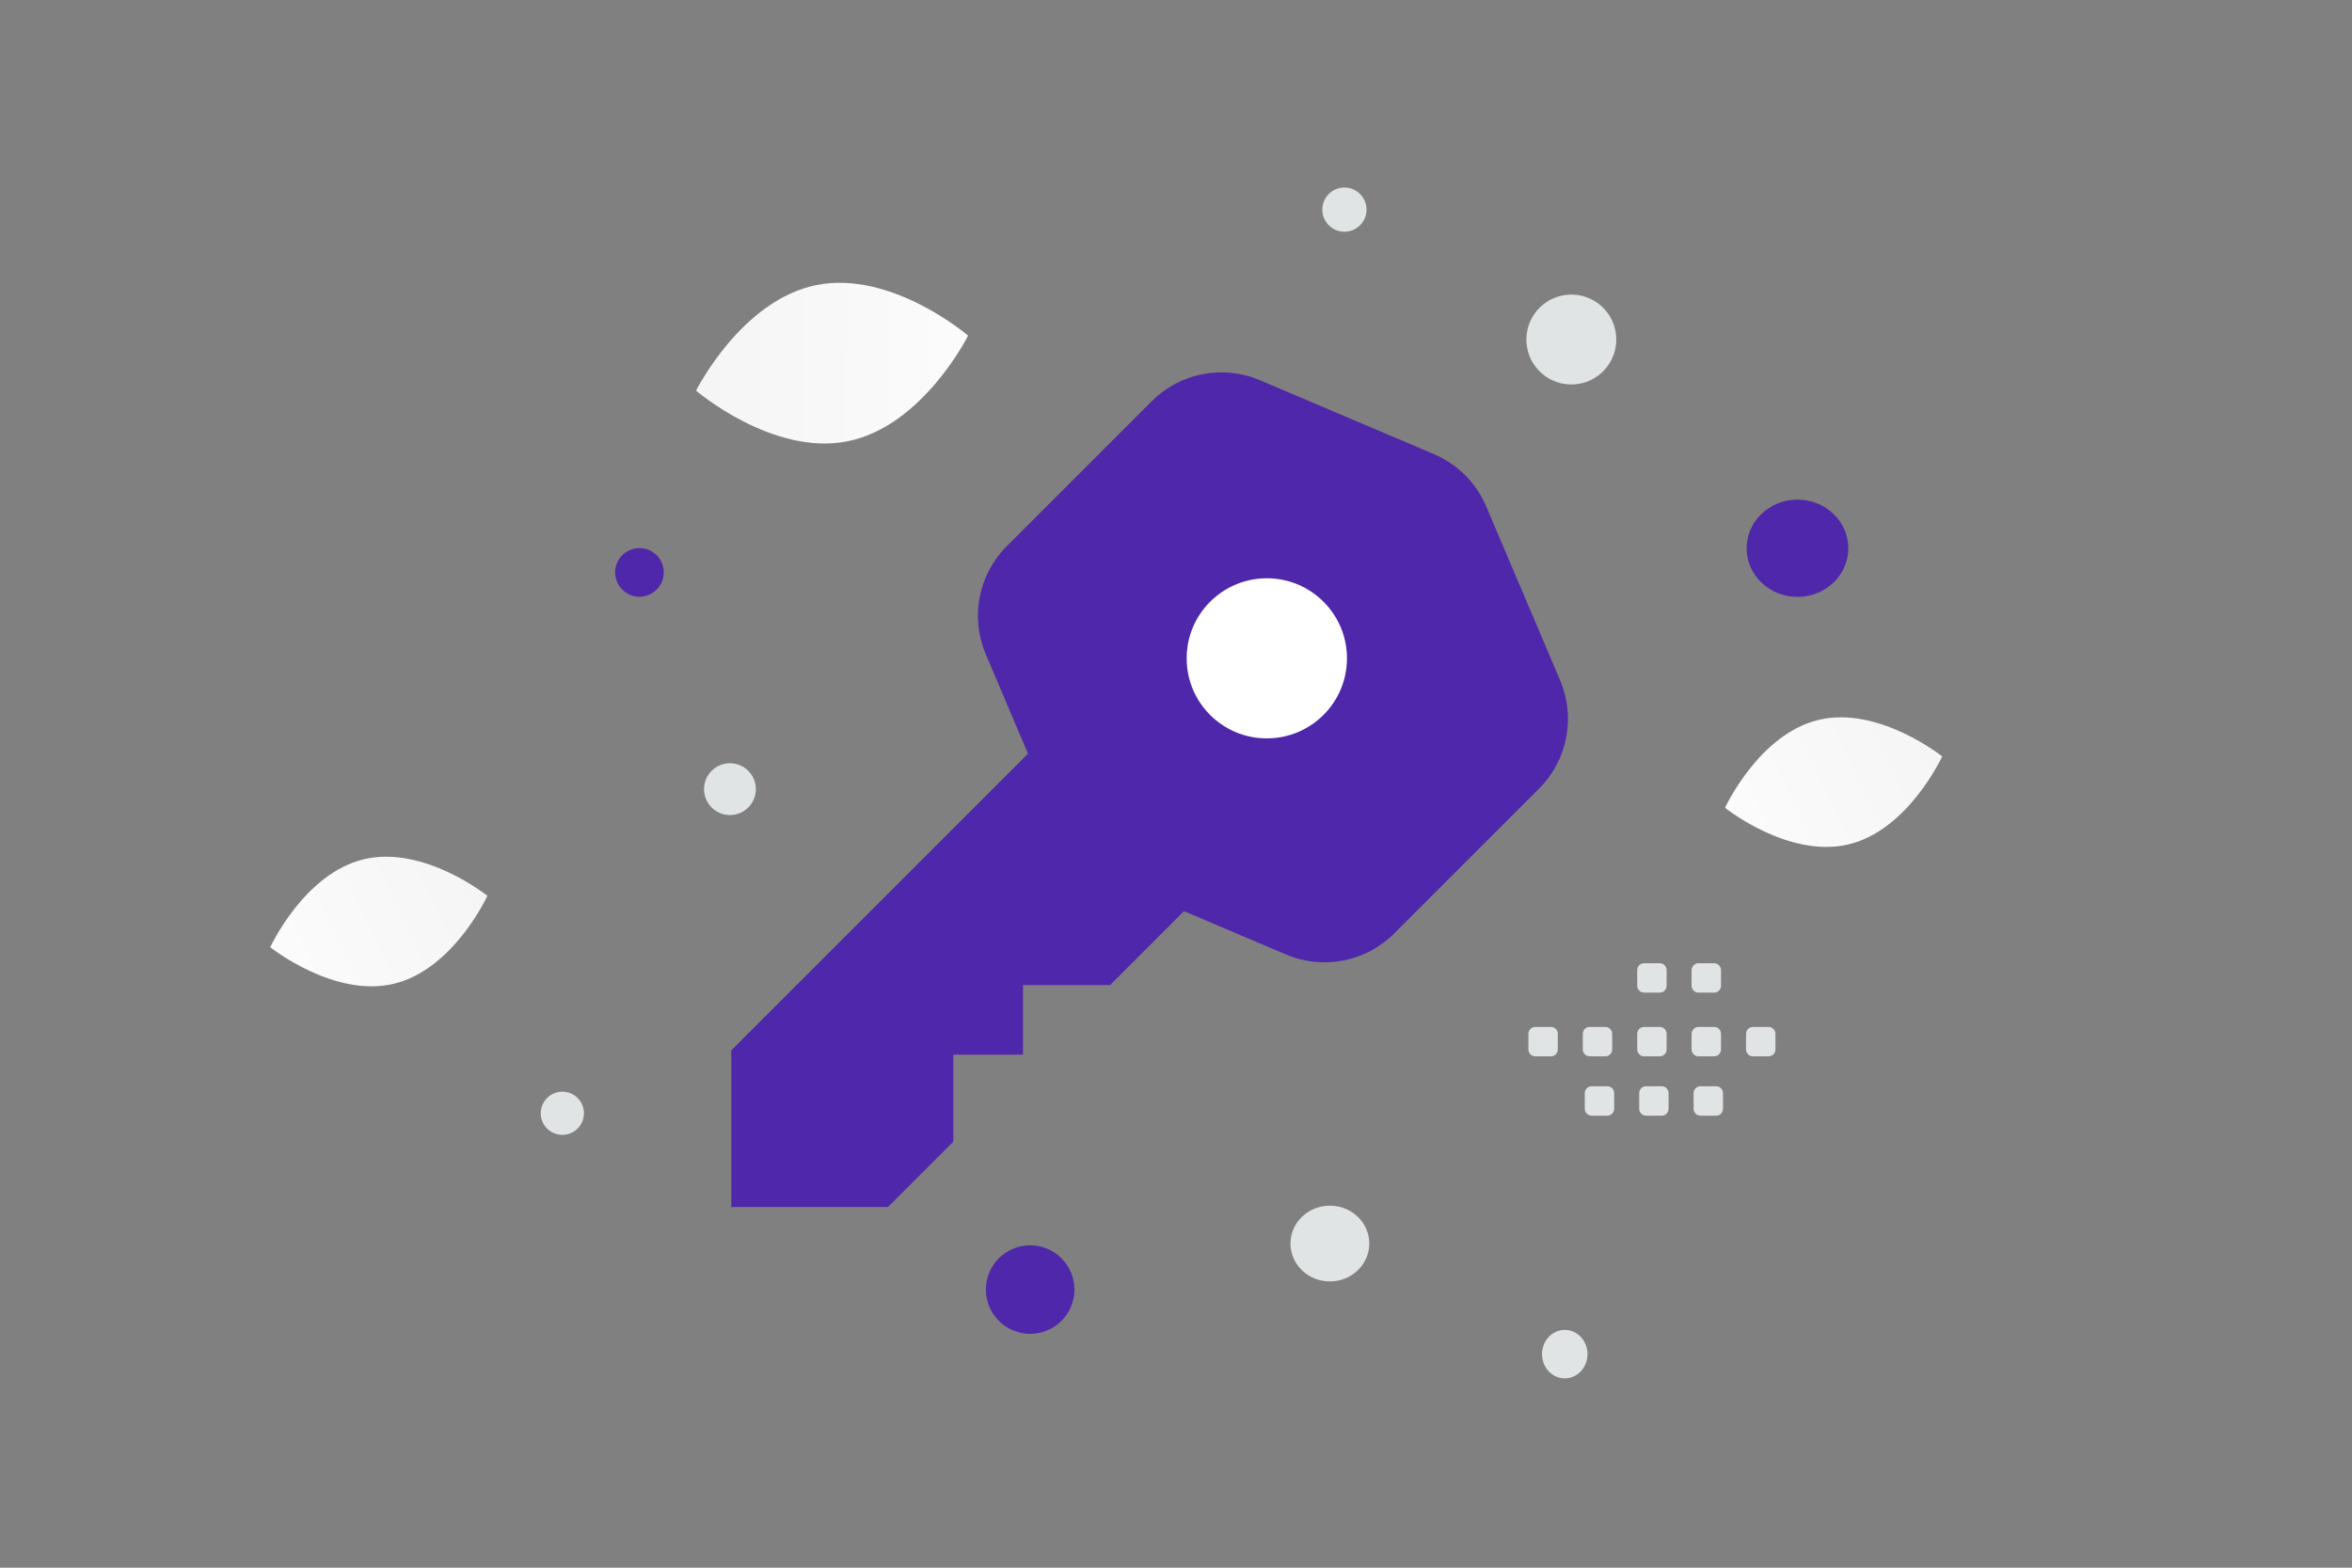 <svg width="900" height="600" viewBox="0 0 900 600" fill="none" xmlns="http://www.w3.org/2000/svg">
<rect x="0" y="0" width="900" height="600" fill="#808080" stroke="none"/>
<g clip-path="url(#clip0_1235_22672)">
<path fill-rule="evenodd" clip-rule="evenodd" d="M391.443 403.666V377.017H424.763L453.05 348.73L492.099 365.314C506.252 371.326 522.629 368.141 533.484 357.267L588.947 301.804C599.822 290.93 602.988 274.553 596.995 260.418L568.688 193.779C564.873 184.791 557.718 177.636 548.73 173.822L482.092 145.515C475.178 142.576 467.542 141.772 460.168 143.206C452.793 144.64 446.015 148.246 440.706 153.562L385.243 209.026C374.388 219.881 371.203 236.258 377.214 250.411L393.365 288.461L279.838 401.988V461.956H339.805L364.795 436.966V403.647H391.443V403.666Z" fill="#4F27AA"/>
<path fill-rule="evenodd" clip-rule="evenodd" d="M484.648 221.326C467.74 221.397 454.015 235.121 454.086 252.029C454.086 268.937 467.881 282.661 484.789 282.591C501.697 282.591 515.421 268.866 515.421 251.958C515.421 235.05 501.697 221.326 484.789 221.326" fill="white"/>
<path fill-rule="evenodd" clip-rule="evenodd" d="M587.471 393.045H593.474C594.169 393.046 594.835 393.322 595.327 393.813C595.818 394.305 596.095 394.971 596.095 395.666V401.669C596.094 402.364 595.818 403.03 595.327 403.521C594.835 404.012 594.169 404.289 593.474 404.289H587.471C586.777 404.286 586.112 404.01 585.621 403.519C585.131 403.028 584.854 402.363 584.851 401.669V395.666C584.839 394.226 586.02 393.045 587.471 393.045ZM608.284 393.045H614.287C614.982 393.047 615.647 393.324 616.138 393.815C616.629 394.306 616.906 394.972 616.908 395.666V401.669C616.907 402.364 616.631 403.03 616.14 403.521C615.648 404.012 614.982 404.289 614.287 404.289H608.284C607.59 404.286 606.925 404.01 606.434 403.519C605.944 403.028 605.667 402.363 605.664 401.669V395.666C605.667 394.972 605.943 394.307 606.434 393.816C606.925 393.325 607.59 393.048 608.284 393.045ZM629.112 393.045H635.115C635.809 393.048 636.474 393.325 636.965 393.816C637.456 394.307 637.733 394.972 637.735 395.666V401.669C637.735 403.12 636.555 404.289 635.115 404.289H629.112C628.418 404.286 627.753 404.01 627.262 403.519C626.772 403.028 626.495 402.363 626.492 401.669V395.666C626.479 394.226 627.66 393.045 629.112 393.045ZM649.925 393.045H655.928C656.623 393.047 657.288 393.324 657.779 393.815C658.27 394.306 658.547 394.972 658.549 395.666V401.669C658.548 402.364 658.272 403.03 657.781 403.521C657.289 404.012 656.623 404.289 655.928 404.289H649.925C649.229 404.289 648.562 404.013 648.069 403.522C647.575 403.031 647.297 402.365 647.293 401.669V395.666C647.305 394.226 648.486 393.045 649.925 393.045ZM670.74 393.045H676.744C677.44 393.045 678.108 393.321 678.601 393.812C679.094 394.304 679.373 394.97 679.376 395.666V401.669C679.375 402.014 679.307 402.355 679.174 402.674C679.042 402.992 678.847 403.281 678.603 403.524C678.359 403.768 678.069 403.961 677.75 404.092C677.431 404.223 677.089 404.29 676.744 404.289H670.74C670.046 404.286 669.381 404.01 668.89 403.519C668.4 403.028 668.123 402.363 668.12 401.669V395.666C668.123 394.972 668.399 394.307 668.89 393.816C669.381 393.325 670.046 393.048 670.74 393.045ZM609.048 415.742H615.051C615.745 415.745 616.41 416.022 616.901 416.512C617.392 417.003 617.669 417.668 617.671 418.362V424.378C617.669 425.072 617.392 425.737 616.901 426.228C616.41 426.719 615.745 426.995 615.051 426.998H609.048C608.353 426.998 607.687 426.721 607.196 426.23C606.705 425.739 606.429 425.073 606.428 424.378V418.375C606.426 418.03 606.492 417.687 606.623 417.368C606.753 417.048 606.946 416.758 607.19 416.513C607.433 416.268 607.723 416.074 608.042 415.942C608.361 415.809 608.703 415.742 609.048 415.742ZM629.861 415.742H635.864C636.558 415.744 637.224 416.021 637.715 416.512C638.205 417.003 638.483 417.668 638.485 418.362V424.378C638.483 425.072 638.205 425.737 637.715 426.228C637.224 426.719 636.558 426.996 635.864 426.998H629.861C629.167 426.995 628.502 426.719 628.011 426.228C627.521 425.737 627.244 425.072 627.241 424.378V418.375C627.239 418.03 627.306 417.688 627.436 417.368C627.567 417.049 627.76 416.758 628.003 416.513C628.247 416.269 628.536 416.075 628.855 415.942C629.174 415.81 629.516 415.742 629.861 415.742ZM650.676 415.742H656.679C657.375 415.742 658.043 416.018 658.536 416.509C659.03 417 659.309 417.666 659.312 418.362V424.378C659.309 425.074 659.03 425.741 658.536 426.231C658.043 426.722 657.375 426.998 656.679 426.998H650.676C649.982 426.995 649.317 426.719 648.826 426.228C648.336 425.737 648.059 425.072 648.056 424.378V418.375C648.056 417.679 648.332 417.011 648.823 416.518C649.314 416.024 649.98 415.746 650.676 415.742ZM629.112 368.664H635.115C636.555 368.664 637.735 369.844 637.735 371.284V377.287C637.735 378.739 636.555 379.907 635.115 379.907H629.112C628.418 379.904 627.753 379.628 627.262 379.137C626.772 378.646 626.495 377.981 626.492 377.287V371.284C626.479 369.844 627.66 368.664 629.112 368.664ZM649.925 368.664H655.928C656.622 368.666 657.288 368.943 657.779 369.434C658.27 369.925 658.547 370.59 658.549 371.284V377.287C658.549 377.982 658.272 378.648 657.781 379.139C657.289 379.631 656.623 379.907 655.928 379.907H649.925C649.229 379.907 648.562 379.631 648.069 379.14C647.575 378.649 647.297 377.983 647.293 377.287V371.284C647.301 370.589 647.58 369.925 648.073 369.435C648.565 368.945 649.23 368.668 649.925 368.664Z" fill="#E1E4E5"/>
<path d="M707.292 323.187C684.355 328.621 660.095 309.169 660.095 309.169C660.095 309.169 673.041 280.917 695.986 275.5C718.923 270.066 743.175 289.502 743.175 289.502C743.175 289.502 730.229 317.753 707.292 323.187Z" fill="url(#paint0_linear_1235_22672)"/>
<path d="M150.615 376.535C127.678 381.969 103.418 362.517 103.418 362.517C103.418 362.517 116.364 334.264 139.309 328.847C162.246 323.413 186.498 342.85 186.498 342.85C186.498 342.85 173.552 371.102 150.615 376.535Z" fill="url(#paint1_linear_1235_22672)"/>
<path d="M324.429 168.87C353.169 163.06 370.44 128.45 370.44 128.45C370.44 128.45 341.099 103.28 312.359 109.113C283.619 114.923 266.348 149.51 266.348 149.51C266.348 149.51 295.688 174.68 324.429 168.87Z" fill="url(#paint2_linear_1235_22672)"/>
<path d="M687.807 191.223C677.062 191.223 668.352 199.555 668.352 209.832C668.352 220.11 677.062 228.441 687.807 228.441C698.552 228.441 707.262 220.11 707.262 209.832C707.262 199.555 698.552 191.223 687.807 191.223Z" fill="#4F27AA"/>
<path d="M394.194 476.622C384.84 476.622 377.257 484.205 377.257 493.559C377.257 502.913 384.84 510.496 394.194 510.496C403.548 510.496 411.131 502.913 411.131 493.559C411.131 484.205 403.548 476.622 394.194 476.622Z" fill="#4F27AA"/>
<path d="M244.686 228.387C239.547 228.387 235.381 224.221 235.381 219.082C235.381 213.943 239.547 209.777 244.686 209.777C249.825 209.777 253.991 213.943 253.991 219.082C253.991 224.221 249.825 228.387 244.686 228.387Z" fill="#4F27AA"/>
<path d="M508.883 490.437C500.556 490.437 493.806 483.947 493.806 475.94C493.806 467.934 500.556 461.443 508.883 461.443C517.21 461.443 523.96 467.934 523.96 475.94C523.96 483.947 517.21 490.437 508.883 490.437Z" fill="#E1E4E5"/>
<path d="M279.314 311.947C273.839 311.947 269.4 307.508 269.4 302.033C269.4 296.558 273.839 292.119 279.314 292.119C284.789 292.119 289.228 296.558 289.228 302.033C289.228 307.508 284.789 311.947 279.314 311.947Z" fill="#E1E4E5"/>
<path d="M598.763 527.548C593.959 527.548 590.065 523.394 590.065 518.27C590.065 513.146 593.959 508.992 598.763 508.992C603.567 508.992 607.461 513.146 607.461 518.27C607.461 523.394 603.567 527.548 598.763 527.548Z" fill="#E1E4E5"/>
<path d="M514.447 88.688C509.775 88.688 505.988 84.9 505.988 80.228C505.988 75.557 509.775 71.769 514.447 71.769C519.119 71.769 522.906 75.557 522.906 80.228C522.906 84.9 519.119 88.688 514.447 88.688Z" fill="#E1E4E5"/>
<path d="M223.165 423.94C224.347 428.35 221.73 432.882 217.32 434.064C212.911 435.245 208.378 432.628 207.197 428.219C206.015 423.809 208.632 419.277 213.041 418.095C217.451 416.913 221.984 419.53 223.165 423.94Z" fill="#E1E4E5"/>
<path d="M617.897 125.497C620.356 134.674 614.91 144.107 605.733 146.566C596.555 149.025 587.122 143.579 584.663 134.402C582.204 125.225 587.651 115.792 596.828 113.333C606.005 110.874 615.438 116.32 617.897 125.497Z" fill="#E1E4E5"/>
</g>
<defs>
<linearGradient id="paint0_linear_1235_22672" x1="620.917" y1="336.697" x2="821.707" y2="241.837" gradientUnits="userSpaceOnUse">
<stop stop-color="white"/>
<stop offset="1" stop-color="#EEEEEE"/>
</linearGradient>
<linearGradient id="paint1_linear_1235_22672" x1="64.24" y1="390.046" x2="265.031" y2="295.185" gradientUnits="userSpaceOnUse">
<stop stop-color="white"/>
<stop offset="1" stop-color="#EEEEEE"/>
</linearGradient>
<linearGradient id="paint2_linear_1235_22672" x1="429.036" y1="139.138" x2="152.808" y2="136.576" gradientUnits="userSpaceOnUse">
<stop stop-color="white"/>
<stop offset="1" stop-color="#EEEEEE"/>
</linearGradient>
<clipPath id="clip0_1235_22672">
<rect width="900" height="600" fill="white"/>
</clipPath>
</defs>
</svg>
